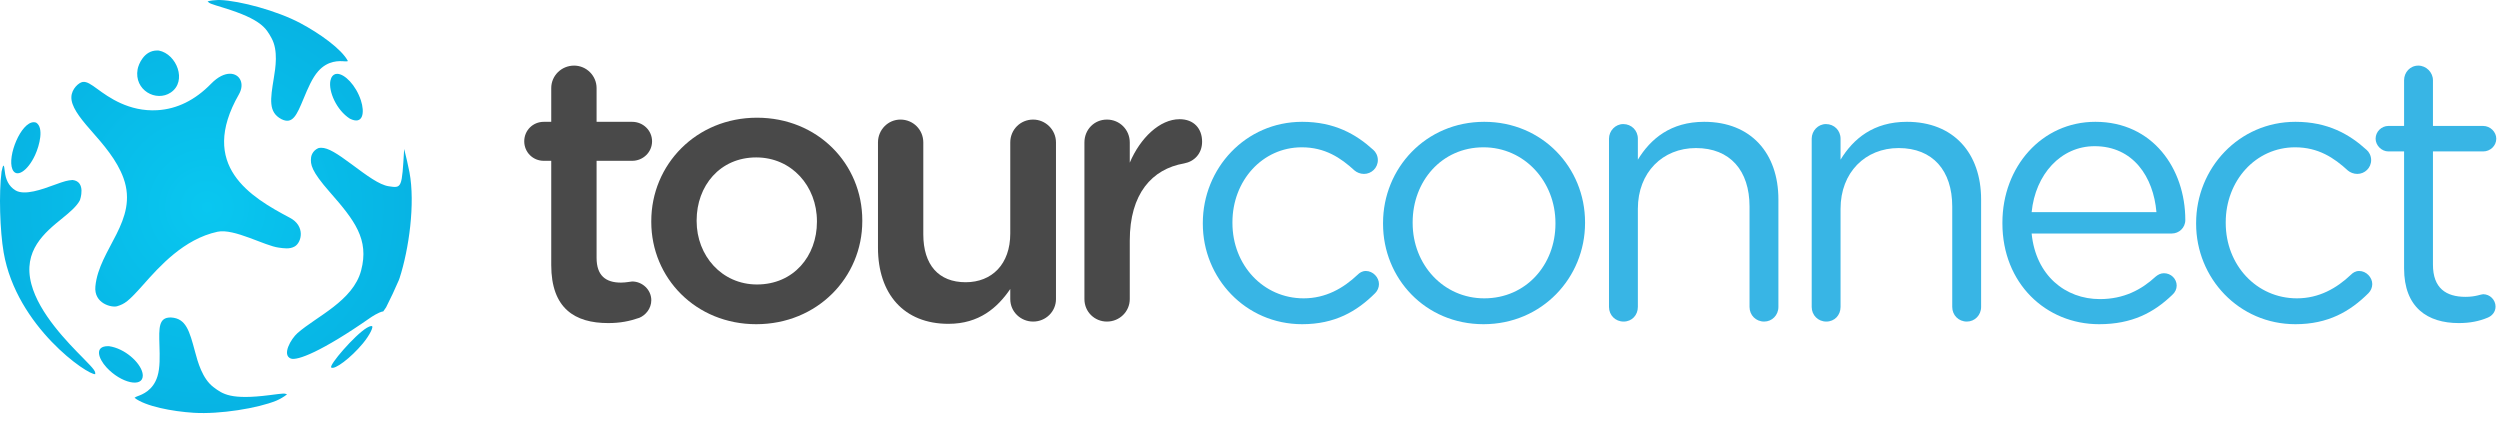 <?xml version="1.0" encoding="UTF-8"?>
<svg width="194px" height="33px" viewBox="0 0 194 33" version="1.1" xmlns="http://www.w3.org/2000/svg" xmlns:xlink="http://www.w3.org/1999/xlink">
    <!-- Generator: Sketch 41.2 (35397) - http://www.bohemiancoding.com/sketch -->
    <title>Page 1 Copy</title>
    <desc>Created with Sketch.</desc>
    <defs>
        <radialGradient cx="50%" cy="50%" fx="50%" fy="50%" r="100%" id="radialGradient-1">
            <stop stop-color="#09C7F0" offset="0%"></stop>
            <stop stop-color="#04A0D7" offset="100%"></stop>
        </radialGradient>
    </defs>
    <g id="Welcome" stroke="none" stroke-width="1" fill="none" fill-rule="evenodd">
        <g id="Page-1-Copy">
            <g id="Group-23" transform="translate(40, 5.053)">
                <path d="M2.776,15.511 L2.776,7.426 L2.195,7.426 C1.351,7.426 0.681,6.756 0.681,5.912 C0.681,5.069 1.351,4.401 2.195,4.401 L2.776,4.401 L2.776,1.784 C2.776,0.824 3.562,0.038 4.55,0.038 C5.51,0.038 6.295,0.824 6.295,1.784 L6.295,4.401 L9.057,4.401 C9.902,4.401 10.6,5.069 10.6,5.912 C10.6,6.756 9.902,7.426 9.057,7.426 L6.295,7.426 L6.295,14.957 C6.295,16.325 6.994,16.877 8.185,16.877 C8.592,16.877 8.941,16.79 9.057,16.79 C9.844,16.79 10.541,17.43 10.541,18.244 C10.541,18.884 10.105,19.407 9.611,19.61 C8.854,19.872 8.127,20.018 7.197,20.018 C4.609,20.018 2.776,18.884 2.776,15.511" id="Fill-1" fill="#494949"></path>
                <path d="M23.394,12.165 L23.394,12.107 C23.394,9.403 21.446,7.163 18.683,7.163 C15.862,7.163 14.059,9.374 14.059,12.05 L14.059,12.107 C14.059,14.783 16.007,17.022 18.741,17.022 C21.591,17.022 23.394,14.811 23.394,12.165 M10.539,12.165 L10.539,12.107 C10.539,7.716 14.03,4.081 18.741,4.081 C23.453,4.081 26.914,7.658 26.914,12.05 L26.914,12.107 C26.914,16.47 23.423,20.105 18.683,20.105 C14,20.105 10.539,16.528 10.539,12.165" id="Fill-3" fill="#494949"></path>
                <path d="M41.944,18.157 C41.944,19.116 41.16,19.901 40.17,19.901 C39.212,19.901 38.397,19.145 38.397,18.157 L38.397,17.372 C37.407,18.825 35.983,20.076 33.597,20.076 C30.137,20.076 28.131,17.749 28.131,14.173 L28.131,6 C28.131,5.012 28.916,4.226 29.875,4.226 C30.863,4.226 31.648,5.012 31.648,6 L31.648,13.126 C31.648,15.511 32.842,16.848 34.935,16.848 C36.971,16.848 38.397,15.452 38.397,13.067 L38.397,6 C38.397,5.012 39.181,4.226 40.17,4.226 C41.13,4.226 41.944,5.012 41.944,6 L41.944,18.157 Z" id="Fill-5" fill="#494949"></path>
                <path d="M44.151,6 C44.151,5.011 44.907,4.226 45.897,4.226 C46.885,4.226 47.67,5.011 47.67,6 L47.67,7.57 C48.484,5.651 49.998,4.197 51.538,4.197 C52.644,4.197 53.283,4.924 53.283,5.942 C53.283,6.872 52.672,7.483 51.886,7.628 C49.386,8.065 47.67,9.984 47.67,13.62 L47.67,18.157 C47.67,19.116 46.885,19.901 45.897,19.901 C44.937,19.901 44.151,19.145 44.151,18.157 L44.151,6 Z" id="Fill-7" fill="#494949"></path>
                <path d="M53.339,12.311 L53.339,12.252 C53.339,8.007 56.654,4.4 61.046,4.4 C63.547,4.4 65.235,5.36 66.572,6.581 C66.746,6.727 66.921,7.018 66.921,7.367 C66.921,7.977 66.427,8.443 65.845,8.443 C65.555,8.443 65.293,8.327 65.117,8.181 C64.041,7.192 62.82,6.378 61.018,6.378 C57.963,6.378 55.637,8.966 55.637,12.194 L55.637,12.252 C55.637,15.51 58.022,18.098 61.162,18.098 C62.879,18.098 64.245,17.313 65.351,16.266 C65.496,16.121 65.699,15.975 65.99,15.975 C66.543,15.975 67.008,16.469 67.008,16.993 C67.008,17.254 66.892,17.516 66.717,17.691 C65.293,19.116 63.576,20.105 61.046,20.105 C56.654,20.105 53.339,16.528 53.339,12.311" id="Fill-9" fill="#38B5E5"></path>
                <path d="M80.703,12.311 L80.703,12.252 C80.703,9.024 78.289,6.378 75.119,6.378 C71.861,6.378 69.622,9.024 69.622,12.194 L69.622,12.252 C69.622,15.481 72.007,18.098 75.177,18.098 C78.433,18.098 80.703,15.481 80.703,12.311 M67.324,12.311 L67.324,12.252 C67.324,8.007 70.639,4.4 75.177,4.4 C79.684,4.4 83,7.949 83,12.194 L83,12.252 C83,16.498 79.656,20.105 75.119,20.105 C70.611,20.105 67.324,16.557 67.324,12.311" id="Fill-11" fill="#38B5E5"></path>
                <path d="M84.858,5.709 C84.858,5.099 85.352,4.575 85.963,4.575 C86.603,4.575 87.098,5.069 87.098,5.709 L87.098,7.338 C88.087,5.709 89.657,4.4 92.245,4.4 C95.881,4.4 98.004,6.843 98.004,10.421 L98.004,18.767 C98.004,19.407 97.509,19.901 96.899,19.901 C96.258,19.901 95.764,19.407 95.764,18.767 L95.764,10.974 C95.764,8.181 94.253,6.436 91.606,6.436 C89.017,6.436 87.098,8.327 87.098,11.148 L87.098,18.767 C87.098,19.407 86.632,19.901 85.993,19.901 C85.352,19.901 84.858,19.407 84.858,18.767 L84.858,5.709 Z" id="Fill-13" fill="#38B5E5"></path>
                <path d="M100.588,5.709 C100.588,5.099 101.082,4.575 101.693,4.575 C102.332,4.575 102.827,5.069 102.827,5.709 L102.827,7.338 C103.817,5.709 105.387,4.4 107.975,4.4 C111.611,4.4 113.734,6.843 113.734,10.421 L113.734,18.767 C113.734,19.407 113.238,19.901 112.628,19.901 C111.988,19.901 111.494,19.407 111.494,18.767 L111.494,10.974 C111.494,8.181 109.982,6.436 107.335,6.436 C104.746,6.436 102.827,8.327 102.827,11.148 L102.827,18.767 C102.827,19.407 102.361,19.901 101.722,19.901 C101.082,19.901 100.588,19.407 100.588,18.767 L100.588,5.709 Z" id="Fill-15" fill="#38B5E5"></path>
                <path d="M127.34,11.409 C127.108,8.676 125.537,6.291 122.541,6.291 C119.924,6.291 117.946,8.472 117.655,11.409 L127.34,11.409 Z M122.891,20.105 C118.761,20.105 115.387,16.934 115.387,12.282 L115.387,12.223 C115.387,7.89 118.441,4.4 122.6,4.4 C127.049,4.4 129.58,8.035 129.58,12.02 C129.58,12.63 129.085,13.067 128.533,13.067 L117.655,13.067 C117.975,16.325 120.274,18.157 122.949,18.157 C124.811,18.157 126.177,17.429 127.281,16.41 C127.457,16.266 127.66,16.149 127.922,16.149 C128.475,16.149 128.91,16.586 128.91,17.11 C128.91,17.371 128.795,17.633 128.562,17.836 C127.137,19.203 125.449,20.105 122.891,20.105 L122.891,20.105 Z" id="Fill-17" fill="#38B5E5"></path>
                <path d="M130.419,12.311 L130.419,12.252 C130.419,8.007 133.734,4.4 138.126,4.4 C140.627,4.4 142.315,5.36 143.652,6.581 C143.826,6.727 144.001,7.018 144.001,7.367 C144.001,7.977 143.507,8.443 142.925,8.443 C142.635,8.443 142.373,8.327 142.197,8.181 C141.121,7.192 139.9,6.378 138.098,6.378 C135.043,6.378 132.717,8.966 132.717,12.194 L132.717,12.252 C132.717,15.51 135.102,18.098 138.242,18.098 C139.959,18.098 141.325,17.313 142.431,16.266 C142.576,16.121 142.779,15.975 143.07,15.975 C143.623,15.975 144.088,16.469 144.088,16.993 C144.088,17.254 143.972,17.516 143.797,17.691 C142.373,19.116 140.656,20.105 138.126,20.105 C133.734,20.105 130.419,16.528 130.419,12.311" id="Fill-19" fill="#38B5E5"></path>
                <path d="M146.557,15.772 L146.557,6.698 L145.336,6.698 C144.813,6.698 144.347,6.232 144.347,5.709 C144.347,5.157 144.813,4.72 145.336,4.72 L146.557,4.72 L146.557,1.172 C146.557,0.562 147.023,0.038 147.662,0.038 C148.274,0.038 148.797,0.562 148.797,1.172 L148.797,4.72 L152.694,4.72 C153.246,4.72 153.711,5.186 153.711,5.709 C153.711,6.262 153.246,6.698 152.694,6.698 L148.797,6.698 L148.797,15.481 C148.797,17.313 149.815,17.982 151.327,17.982 C152.112,17.982 152.52,17.778 152.694,17.778 C153.217,17.778 153.654,18.214 153.654,18.738 C153.654,19.145 153.392,19.465 153.014,19.61 C152.373,19.872 151.676,20.018 150.803,20.018 C148.389,20.018 146.557,18.825 146.557,15.772" id="Fill-21" fill="#38B5E5"></path>
            </g>
            <path d="M16.923,0 C16.657,0.005 16.344,0.044 16.107,0.106 L16.107,0.106 C16.269,0.272 16.269,0.272 17.371,0.61 L17.371,0.61 C20.274,1.503 20.647,2.184 21.077,2.97 L21.077,2.97 C21.598,3.924 21.379,5.263 21.248,6.061 L21.248,6.061 C20.978,7.71 20.814,8.704 21.837,9.246 L21.837,9.246 C22.712,9.683 23.027,8.928 23.549,7.677 L23.549,7.677 C23.896,6.843 24.226,6.055 24.691,5.528 L24.691,5.528 C25.456,4.662 26.352,4.73 26.736,4.759 L26.736,4.759 C26.816,4.765 26.926,4.77 27.001,4.742 L27.001,4.742 C26.508,3.798 24.778,2.576 23.296,1.79 L23.296,1.79 C21.501,0.836 18.613,0.058 17.068,0.001 L17.068,0.001 C17.056,0.001 17.045,0.001 17.033,0 L17.033,0 L16.923,0 Z M10.678,5.38 C10.391,6.996 12.119,7.942 13.253,7.178 L13.253,7.178 C14.54,6.31 13.713,4.19 12.326,3.923 L12.326,3.923 C12.281,3.92 12.238,3.918 12.196,3.918 L12.196,3.918 C11.174,3.918 10.749,4.987 10.678,5.38 L10.678,5.38 Z M16.382,6.496 C15.136,7.776 13.729,8.462 12.211,8.552 L12.211,8.552 C9.996,8.683 8.415,7.532 7.566,6.912 L7.566,6.912 C7.067,6.55 6.738,6.31 6.411,6.361 L6.411,6.361 C6.121,6.404 5.557,6.894 5.539,7.531 L5.539,7.531 C5.517,8.226 6.113,9.05 7.014,10.071 L7.014,10.071 C8.027,11.223 9.076,12.415 9.585,13.826 L9.585,13.826 C10.77,17.121 7.682,19.304 7.402,22.218 L7.402,22.218 C7.27,23.566 8.681,23.886 9.085,23.765 L9.085,23.765 C9.685,23.581 9.962,23.393 11.117,22.093 L11.117,22.093 C12.37,20.681 14.263,18.548 16.877,17.984 L16.877,17.984 C18.167,17.706 20.554,19.087 21.641,19.217 L21.641,19.217 C22.002,19.262 22.474,19.358 22.878,19.12 L22.878,19.12 C23.415,18.8 23.707,17.537 22.492,16.898 L22.492,16.898 C19.453,15.292 15.363,12.864 18.54,7.321 L18.54,7.321 C19.014,6.494 18.611,5.722 17.844,5.722 L17.844,5.722 C17.434,5.722 16.921,5.943 16.382,6.496 L16.382,6.496 Z M25.708,6.04 C25.68,6.103 25.653,6.192 25.639,6.26 L25.639,6.26 C25.478,7.075 26.104,8.542 27.15,9.209 L27.15,9.209 C28.187,9.727 28.312,8.714 28.004,7.785 L28.004,7.785 C27.617,6.61 26.746,5.729 26.163,5.729 L26.163,5.729 C25.971,5.729 25.81,5.826 25.708,6.04 L25.708,6.04 Z M0.961,13.13 C1.253,13.847 2.141,13.293 2.723,12.033 L2.723,12.033 C3.078,11.263 3.415,9.898 2.804,9.516 L2.804,9.516 C2.743,9.494 2.682,9.484 2.62,9.484 L2.62,9.484 C1.628,9.484 0.548,12.113 0.961,13.13 L0.961,13.13 Z M24.69,11.499 C24.216,11.721 24.148,12.143 24.139,12.226 L24.139,12.226 C24.081,12.761 24.152,13.265 25.588,14.901 L25.588,14.901 C27.516,17.098 28.664,18.568 28.023,20.99 L28.023,20.99 C27.398,23.354 24.567,24.547 23.091,25.844 L23.091,25.844 C22.577,26.294 21.858,27.549 22.565,27.822 L22.565,27.822 C23.053,28.01 24.957,27.295 28.768,24.636 L28.768,24.636 C28.774,24.631 29.394,24.206 29.743,24.164 L29.743,24.164 C29.808,24.069 29.895,23.942 29.961,23.848 L29.961,23.848 C30.28,23.225 30.678,22.381 30.951,21.736 L30.951,21.736 L31.01,21.573 C31.734,19.337 32.229,15.804 31.776,13.372 L31.776,13.372 C31.666,12.845 31.519,12.142 31.379,11.624 L31.379,11.624 L31.362,11.566 C31.186,14.61 31.186,14.61 30.165,14.454 L30.165,14.454 C29.435,14.345 28.485,13.638 27.282,12.744 L27.282,12.744 C26.154,11.905 25.462,11.467 24.929,11.467 L24.929,11.467 C24.846,11.467 24.766,11.477 24.69,11.499 L24.69,11.499 Z M0.121,13.319 C-0.098,14.985 -0.005,17.923 0.284,19.593 L0.284,19.593 C1.283,25.378 6.863,29.145 7.39,29.032 L7.39,29.032 C7.404,28.815 7.37,28.718 6.456,27.792 L6.456,27.792 C5.26,26.583 3.037,24.33 2.434,22.048 L2.434,22.048 C1.746,19.437 3.475,18.039 4.864,16.915 L4.864,16.915 C5.416,16.469 5.974,15.993 6.205,15.527 L6.205,15.527 C6.212,15.513 6.707,14.091 5.632,13.968 L5.632,13.968 C5.225,14.002 5.057,14.04 4.199,14.354 L4.199,14.354 C3.287,14.689 1.908,15.195 1.203,14.773 L1.203,14.773 C0.66,14.447 0.435,13.899 0.374,13.311 L0.374,13.311 C0.342,12.993 0.31,12.851 0.272,12.851 L0.272,12.851 C0.23,12.851 0.182,13.022 0.121,13.319 L0.121,13.319 Z M12.372,26.774 C12.4,27.677 12.425,28.53 12.219,29.201 L12.219,29.201 C11.88,30.307 11.035,30.614 10.673,30.746 L10.673,30.746 C10.598,30.773 10.496,30.816 10.439,30.871 L10.439,30.871 C11.278,31.528 13.359,31.927 15.033,32.032 L15.033,32.032 C17.061,32.16 20.012,31.678 21.443,31.092 L21.443,31.092 C21.712,30.981 22.05,30.783 22.275,30.6 L22.275,30.6 C22.059,30.515 22.059,30.515 20.916,30.663 L20.916,30.663 C17.902,31.046 17.283,30.582 16.566,30.041 L16.566,30.041 C15.698,29.387 15.345,28.077 15.136,27.296 L15.136,27.296 C14.702,25.683 14.441,24.71 13.285,24.638 L13.285,24.638 C13.264,24.637 13.244,24.637 13.224,24.637 L13.224,24.637 C12.309,24.637 12.333,25.448 12.372,26.774 L12.372,26.774 Z M28.471,25.435 C27.524,25.998 25.493,28.364 25.705,28.521 L25.705,28.521 C25.967,28.714 27.209,27.79 28.154,26.656 L28.154,26.656 C28.697,26.003 29.034,25.301 28.84,25.301 L28.84,25.301 C28.711,25.301 28.566,25.379 28.471,25.435 L28.471,25.435 Z M8.269,28.515 C9.385,29.725 11.066,30.109 11.08,29.155 L11.08,29.155 C11.082,29.087 11.069,28.993 11.053,28.925 L11.053,28.925 C10.864,28.116 9.689,27.039 8.461,26.864 L8.461,26.864 C8.435,26.863 8.41,26.862 8.385,26.862 L8.385,26.862 C7.315,26.862 7.621,27.81 8.269,28.515 L8.269,28.515 Z" id="Fill-24" fill="url(#radialGradient-1)"></path>
        </g>
    </g>
</svg>